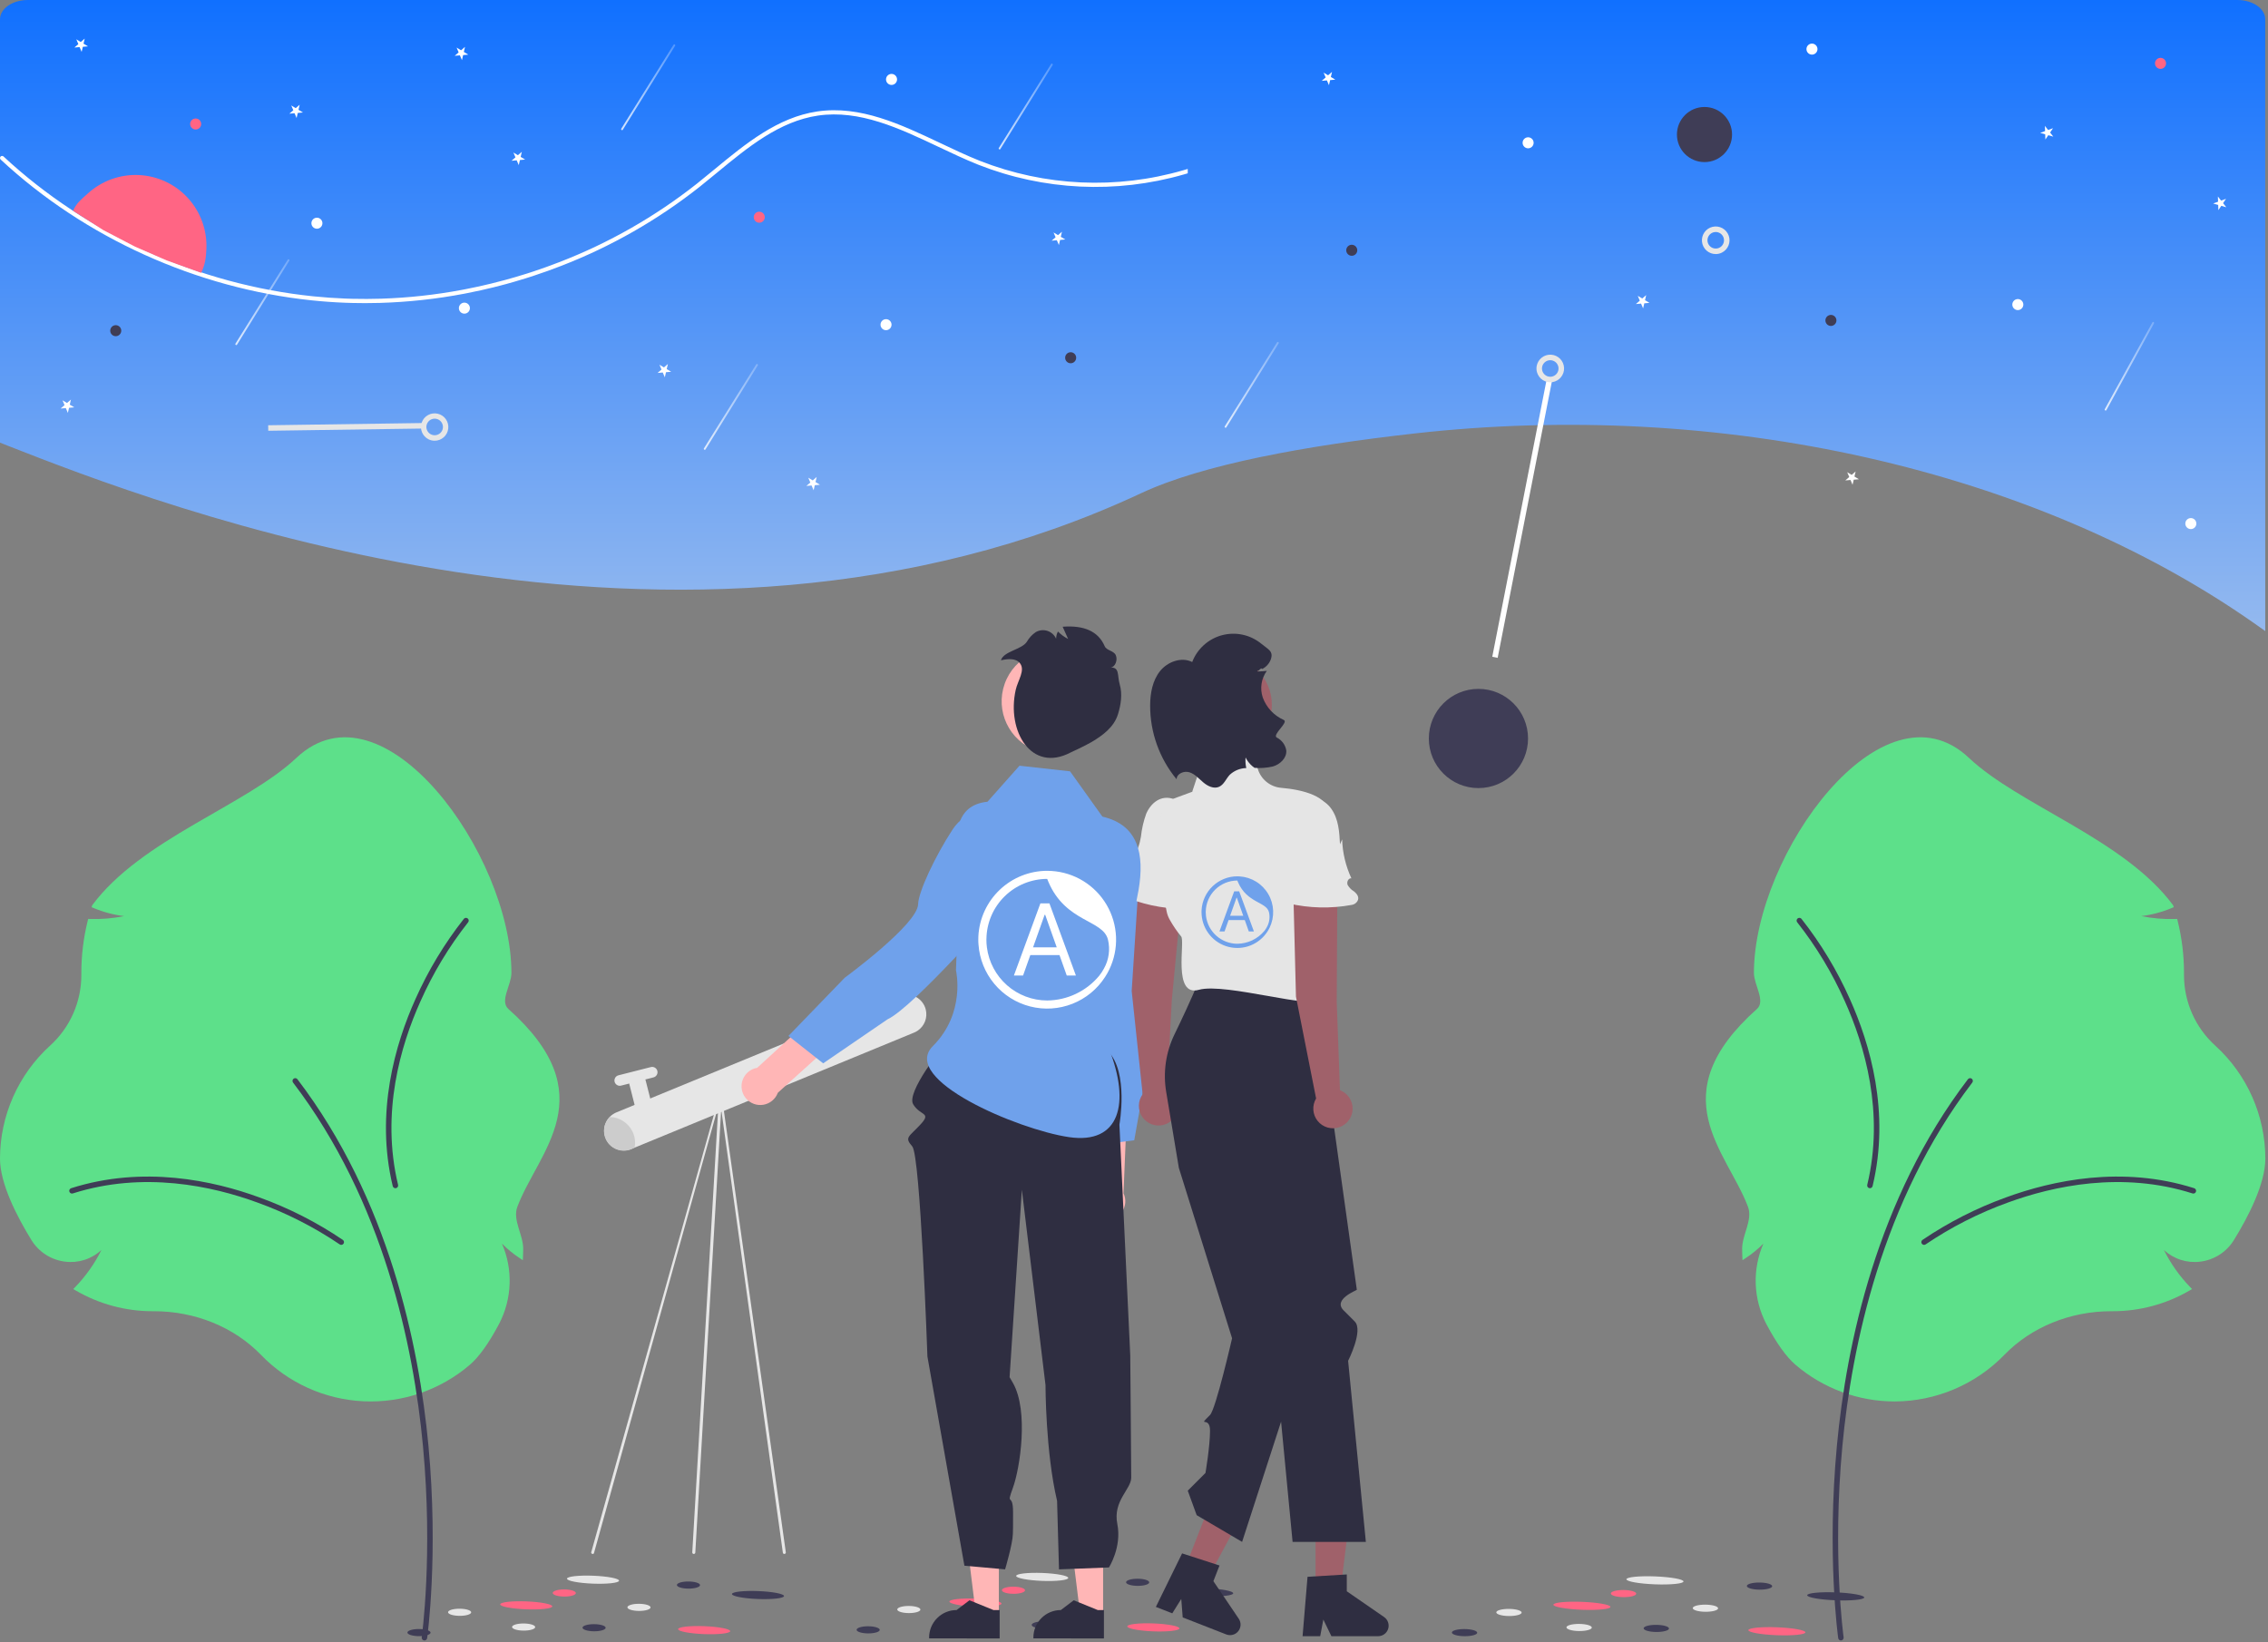 <svg width="823" height="596" viewBox="0 0 823 596" fill="none" xmlns="http://www.w3.org/2000/svg">
<rect x="0" y="0" width="823" height="596" fill="#808080" stroke="none"/>
<g clip-path="url(#clip0_989_44)">
<path d="M822 7.002V229C821.034 228.32 820.082 227.64 819.116 226.959C818.525 226.543 817.933 226.127 817.338 225.712C778.149 198.376 730.134 177.912 677.272 166.014C624.409 154.115 568.221 151.126 513.361 157.292C473.682 161.736 436.397 168.543 414.101 178.966C246.416 257.354 56.156 182.654 2.884 161.767C1.918 161.396 0.952 161.016 0 160.626V7.002C0 5.145 1.064 3.364 2.957 2.051C4.85 0.738 7.417 0 10.095 0H811.905C814.583 0 817.15 0.738 819.043 2.051C820.936 3.364 822 5.145 822 7.002Z" fill="url(#paint0_linear_989_44)"/>
<path d="M42 122C43.105 122 44 121.105 44 120C44 118.895 43.105 118 42 118C40.895 118 40 118.895 40 120C40 121.105 40.895 122 42 122Z" fill="#3F3D56"/>
<path d="M71 47C72.105 47 73 46.105 73 45C73 43.895 72.105 43 71 43C69.895 43 69 43.895 69 45C69 46.105 69.895 47 71 47Z" fill="#FF6584"/>
<path d="M115 83C116.105 83 117 82.105 117 81C117 79.895 116.105 79 115 79C113.895 79 113 79.895 113 81C113 82.105 113.895 83 115 83Z" fill="white"/>
<path opacity="0.8" d="M764.353 148.836L771.09 136.556L777.827 124.276L781.63 117.344C781.84 116.961 781.262 116.605 781.051 116.989L774.314 129.269L767.577 141.549L763.774 148.481C763.564 148.864 764.142 149.22 764.353 148.836Z" fill="url(#paint1_linear_989_44)"/>
<path d="M663.877 114.344C662.81 114.63 662.177 115.727 662.462 116.794C662.748 117.861 663.845 118.494 664.912 118.208C665.979 117.922 666.612 116.826 666.326 115.759C666.04 114.692 664.944 114.058 663.877 114.344Z" fill="#3F3D56"/>
<path d="M731.701 108.595C730.634 108.881 730.001 109.978 730.287 111.045C730.573 112.112 731.669 112.745 732.736 112.459C733.803 112.173 734.436 111.076 734.15 110.01C733.864 108.943 732.768 108.309 731.701 108.595Z" fill="white"/>
<path d="M803.102 73.846L804.881 73.199L804.815 71.307L805.981 72.799L807.76 72.151L806.701 73.721L807.867 75.213L806.047 74.691L804.988 76.261L804.922 74.368L803.102 73.846Z" fill="white"/>
<path d="M740.328 48.219L742.108 47.572L742.042 45.68L743.207 47.172L744.986 46.524L743.928 48.094L745.094 49.586L743.273 49.064L742.215 50.634L742.149 48.741L740.328 48.219Z" fill="white"/>
<path opacity="0.8" d="M362.998 54.094L370.402 42.204L377.806 30.314L381.986 23.602C382.217 23.231 381.659 22.844 381.428 23.216L374.024 35.105L366.62 46.995L362.44 53.707C362.209 54.079 362.767 54.465 362.998 54.094Z" fill="url(#paint2_linear_989_44)"/>
<path opacity="0.8" d="M444.998 155.094L452.402 143.204L459.806 131.314L463.986 124.602C464.217 124.231 463.659 123.844 463.428 124.216L456.024 136.105L448.62 147.995L444.44 154.707C444.209 155.079 444.767 155.465 444.998 155.094Z" fill="url(#paint3_linear_989_44)"/>
<path opacity="0.8" d="M255.998 163.094L263.402 151.204L270.806 139.314L274.986 132.602C275.217 132.231 274.659 131.844 274.428 132.216L267.024 144.105L259.62 155.995L255.44 162.707C255.209 163.079 255.767 163.465 255.998 163.094Z" fill="url(#paint4_linear_989_44)"/>
<path opacity="0.8" d="M85.999 125.094L93.402 113.204L100.806 101.314L104.986 94.602C105.217 94.231 104.659 93.844 104.428 94.216L97.024 106.105L89.62 117.995L85.44 124.707C85.209 125.079 85.767 125.465 85.999 125.094Z" fill="url(#paint5_linear_989_44)"/>
<path opacity="0.8" d="M225.998 47.094L233.402 35.204L240.806 23.314L244.986 16.602C245.217 16.231 244.659 15.844 244.428 16.216L237.024 28.105L229.62 39.995L225.44 46.707C225.209 47.079 225.767 47.465 225.998 47.094Z" fill="url(#paint6_linear_989_44)"/>
<path d="M0.242 57.894C30.83 86.345 71.348 104.598 112.967 108.976C117.051 109.408 121.146 109.704 125.25 109.863C126.161 109.901 127.072 109.924 127.991 109.947C129.479 109.985 130.975 110 132.463 110C134.247 110 136.031 109.975 137.815 109.924C148.142 109.623 158.429 108.499 168.578 106.563C168.95 106.487 169.314 106.419 169.686 106.343C171.288 106.032 172.885 105.698 174.476 105.342C177.528 104.667 180.565 103.918 183.587 103.096C184.566 102.831 185.545 102.557 186.525 102.269C187.929 101.867 189.326 101.442 190.723 101.01C191.247 100.843 191.771 100.683 192.295 100.509C192.826 100.342 193.358 100.168 193.889 99.986C197.131 98.923 200.345 97.77 203.531 96.526C221.676 89.521 238.662 79.825 253.918 67.765C256.029 66.088 258.17 64.328 260.235 62.621C271.334 53.471 282.813 44.011 296.805 41.947C311.913 39.724 326.429 46.598 340.459 53.244C345.219 55.497 350.138 57.826 355.005 59.776C378.761 69.127 404.941 70.378 429.482 63.334C429.99 63.197 430.499 63.046 431 62.894V61.308C430.499 61.46 429.99 61.612 429.482 61.756C405.147 68.835 379.15 67.642 355.567 58.365C350.746 56.438 345.841 54.116 341.104 51.87C326.869 45.126 312.148 38.154 296.585 40.445C282.175 42.569 270.529 52.166 259.271 61.453C257.206 63.152 255.072 64.912 252.977 66.581C237.822 78.564 220.945 88.194 202.916 95.145H202.908C199.856 96.329 196.766 97.444 193.661 98.476C193.213 98.62 192.765 98.764 192.317 98.916C191.816 99.075 191.308 99.234 190.807 99.394C189.524 99.803 188.238 100.193 186.95 100.562C185.69 100.941 184.422 101.301 183.146 101.639H183.139C179.874 102.527 176.589 103.329 173.284 104.044C171.789 104.378 170.293 104.682 168.782 104.97C168.456 105.038 168.122 105.099 167.788 105.16C158.052 106.996 148.188 108.076 138.286 108.392H138.278C134.839 108.498 131.405 108.51 127.976 108.43C127.08 108.407 126.192 108.376 125.304 108.346C121.424 108.194 117.55 107.921 113.68 107.527H113.673C72.183 103.286 31.763 85.138 1.274 56.779C1.126 56.643 0.93 56.572 0.729 56.58C0.528 56.588 0.339 56.675 0.202 56.823C0.066 56.971 -0.007 57.166 0.001 57.367C0.008 57.568 0.095 57.757 0.242 57.894Z" fill="white"/>
<path d="M413.705 340.155L398.693 343.55C396.951 353.437 397.27 393.597 397.27 393.597L395.978 432.024C395.294 433.002 394.881 434.144 394.779 435.333C394.677 436.523 394.89 437.718 395.397 438.799C395.903 439.879 396.686 440.808 397.666 441.49C398.645 442.172 399.787 442.584 400.977 442.685C402.166 442.785 403.361 442.571 404.441 442.063C405.521 441.555 406.449 440.771 407.13 439.79C407.811 438.81 408.222 437.668 408.321 436.478C408.42 435.288 408.204 434.094 407.694 433.014L409.646 385.622L413.705 340.155Z" fill="#FFB6B6"/>
<path d="M396.358 301.503C398.692 301.003 401.106 301.024 403.431 301.563C405.755 302.103 407.932 303.148 409.807 304.625C411.682 306.101 413.208 307.973 414.277 310.106C415.346 312.24 415.932 314.583 415.992 316.968L416.24 326.683C416.24 326.683 420.04 376.195 416.547 385.866L411.59 413.787L395.67 415.819L394.887 386.443C394.887 386.443 399.589 354.014 394.486 348.752C391.361 345.529 386.372 332.184 383.869 320.734C383.424 318.651 383.394 316.501 383.781 314.406C384.168 312.312 384.965 310.314 386.125 308.528C387.285 306.742 388.786 305.202 390.542 303.996C392.298 302.791 394.274 301.943 396.358 301.503Z" fill="#6FA1EB"/>
<path d="M284.612 563.907C284.498 563.907 284.385 563.871 284.292 563.804C284.198 563.737 284.128 563.643 284.091 563.534L261.256 399.243L215.521 563.668C215.437 563.788 215.31 563.87 215.166 563.896C215.023 563.922 214.874 563.89 214.754 563.808C214.634 563.725 214.552 563.598 214.525 563.454C214.498 563.31 214.53 563.162 214.612 563.042L260.967 397.716C261.026 397.632 261.106 397.567 261.199 397.525C261.292 397.484 261.395 397.469 261.496 397.482C261.597 397.496 261.693 397.538 261.772 397.603C261.851 397.667 261.91 397.753 261.943 397.85L285.134 563.175C285.163 563.258 285.171 563.347 285.158 563.434C285.146 563.521 285.112 563.604 285.061 563.675C285.01 563.747 284.943 563.805 284.865 563.845C284.787 563.886 284.7 563.907 284.612 563.907Z" fill="#E6E6E6"/>
<path d="M251.76 563.906C251.681 563.907 251.602 563.89 251.53 563.857C251.458 563.824 251.394 563.776 251.342 563.717C251.29 563.657 251.252 563.586 251.229 563.51C251.207 563.435 251.201 563.355 251.213 563.276L260.872 397.95C260.893 397.806 260.97 397.675 261.088 397.587C261.205 397.499 261.352 397.461 261.497 397.482C261.642 397.503 261.773 397.58 261.86 397.697C261.948 397.815 261.986 397.962 261.965 398.107L252.306 563.433C252.287 563.564 252.221 563.684 252.121 563.771C252.021 563.858 251.892 563.906 251.76 563.906Z" fill="#E6E6E6"/>
<path d="M335.929 366.314C336.295 367.761 336.201 369.286 335.66 370.677C335.119 372.068 334.157 373.255 332.91 374.074C332.53 374.326 332.126 374.539 331.705 374.711L229.135 416.936C227.375 417.659 225.399 417.655 223.643 416.923C221.886 416.191 220.492 414.791 219.766 413.032C219.637 412.718 219.53 412.395 219.446 412.066C219.022 410.392 219.216 408.621 219.992 407.079C220.768 405.536 222.074 404.326 223.671 403.668L326.241 361.444C326.264 361.433 326.289 361.425 326.314 361.42C327.263 361.04 328.281 360.868 329.302 360.914C330.322 360.96 331.321 361.223 332.231 361.686C333.142 362.15 333.943 362.802 334.581 363.6C335.218 364.398 335.678 365.324 335.929 366.314Z" fill="#E6E6E6"/>
<path d="M230.578 389.783C231.358 389.585 232.185 389.704 232.877 390.116C233.569 390.527 234.07 391.196 234.268 391.976L236.308 399.999C236.507 400.779 236.387 401.606 235.976 402.298C235.564 402.99 234.895 403.49 234.115 403.689C233.335 403.887 232.508 403.767 231.816 403.356C231.124 402.945 230.624 402.275 230.425 401.495L228.385 393.473C228.287 393.087 228.265 392.685 228.322 392.29C228.38 391.896 228.514 391.516 228.717 391.174C228.921 390.831 229.19 390.532 229.51 390.293C229.829 390.055 230.192 389.881 230.578 389.783Z" fill="#E6E6E6"/>
<path d="M224.423 390.21L236.189 387.218C236.685 387.092 237.212 387.168 237.652 387.43C238.092 387.691 238.411 388.117 238.537 388.614C238.663 389.11 238.587 389.636 238.325 390.077C238.063 390.517 237.637 390.835 237.141 390.962L225.375 393.954C225.129 394.017 224.873 394.03 224.622 393.994C224.371 393.958 224.13 393.872 223.912 393.743C223.694 393.613 223.503 393.442 223.352 393.239C223.2 393.035 223.089 392.804 223.027 392.558C222.901 392.062 222.977 391.536 223.238 391.095C223.5 390.655 223.926 390.337 224.423 390.21Z" fill="#E6E6E6"/>
<path d="M219.888 413.547C219.235 412.205 219.016 410.693 219.262 409.221C219.509 407.749 220.208 406.39 221.262 405.334C222.986 405.368 224.668 405.878 226.121 406.806C227.575 407.734 228.745 409.046 229.501 410.595C230.383 412.387 230.662 414.415 230.299 416.378C229.448 416.943 228.486 417.32 227.478 417.483C226.469 417.646 225.438 417.591 224.452 417.323C223.466 417.055 222.549 416.58 221.762 415.929C220.975 415.277 220.336 414.465 219.888 413.547Z" fill="#CCCCCC"/>
<path d="M387.643 572.606C387.674 571.811 383.469 571.003 378.25 570.799C373.031 570.596 368.775 571.074 368.744 571.869C368.713 572.663 372.918 573.472 378.137 573.675C383.357 573.879 387.612 573.4 387.643 572.606Z" fill="#E6E6E6"/>
<path d="M447.503 578.181C447.534 577.387 443.328 576.578 438.109 576.374C432.89 576.171 428.634 576.65 428.603 577.444C428.572 578.238 432.778 579.047 437.997 579.25C443.216 579.454 447.472 578.975 447.503 578.181Z" fill="#3F3D56"/>
<path d="M363.413 581.922C363.444 581.128 359.238 580.319 354.019 580.116C348.8 579.912 344.544 580.391 344.513 581.185C344.482 581.979 348.688 582.788 353.907 582.992C359.126 583.195 363.382 582.716 363.413 581.922Z" fill="#FF6584"/>
<path d="M427.972 590.919C428.003 590.125 423.797 589.316 418.578 589.113C413.359 588.909 409.103 589.388 409.072 590.182C409.041 590.976 413.247 591.785 418.466 591.989C423.685 592.192 427.941 591.713 427.972 590.919Z" fill="#FF6584"/>
<path d="M333.991 584.086C333.994 583.372 332.116 582.783 329.796 582.772C327.475 582.761 325.592 583.331 325.588 584.046C325.585 584.761 327.463 585.349 329.783 585.36C332.103 585.371 333.987 584.801 333.991 584.086Z" fill="#E6E6E6"/>
<path d="M357.213 589.445C357.217 588.73 355.338 588.142 353.018 588.131C350.698 588.119 348.814 588.69 348.811 589.404C348.807 590.119 350.686 590.707 353.006 590.718C355.326 590.73 357.21 590.159 357.213 589.445Z" fill="#E6E6E6"/>
<path d="M319.241 591.458C319.244 590.744 317.366 590.155 315.046 590.144C312.725 590.133 310.842 590.703 310.838 591.418C310.835 592.133 312.713 592.721 315.033 592.732C317.353 592.743 319.237 592.173 319.241 591.458Z" fill="#3F3D56"/>
<path d="M399.073 582.302C399.076 581.588 397.198 580.999 394.878 580.988C392.557 580.977 390.674 581.547 390.67 582.262C390.667 582.976 392.545 583.565 394.865 583.576C397.185 583.587 399.069 583.017 399.073 582.302Z" fill="#E6E6E6"/>
<path d="M371.963 577.091C371.967 576.377 370.088 575.788 367.768 575.777C365.448 575.766 363.564 576.336 363.561 577.051C363.557 577.765 365.436 578.354 367.756 578.365C370.076 578.376 371.96 577.806 371.963 577.091Z" fill="#FF6584"/>
<path d="M417.026 574.208C417.029 573.494 415.151 572.905 412.831 572.894C410.511 572.883 408.627 573.453 408.623 574.168C408.62 574.883 410.498 575.471 412.818 575.482C415.139 575.493 417.022 574.923 417.026 574.208Z" fill="#3F3D56"/>
<path d="M382.78 589.692C382.783 588.977 380.905 588.389 378.585 588.378C376.264 588.366 374.381 588.937 374.377 589.651C374.374 590.366 376.252 590.954 378.572 590.966C380.892 590.977 382.776 590.406 382.78 589.692Z" fill="#3F3D56"/>
<path d="M618.516 58.82C624.038 58.82 628.516 54.343 628.516 48.82C628.516 43.297 624.038 38.82 618.516 38.82C612.993 38.82 608.516 43.297 608.516 48.82C608.516 54.343 612.993 58.82 618.516 58.82Z" fill="#3F3D56"/>
<path d="M490.516 92.82C491.62 92.82 492.516 91.924 492.516 90.82C492.516 89.715 491.62 88.82 490.516 88.82C489.411 88.82 488.516 89.715 488.516 90.82C488.516 91.924 489.411 92.82 490.516 92.82Z" fill="#3F3D56"/>
<path d="M388.516 131.82C389.62 131.82 390.516 130.925 390.516 129.82C390.516 128.716 389.62 127.82 388.516 127.82C387.411 127.82 386.516 128.716 386.516 129.82C386.516 130.925 387.411 131.82 388.516 131.82Z" fill="#3F3D56"/>
<path d="M275.516 80.82C276.62 80.82 277.516 79.924 277.516 78.82C277.516 77.715 276.62 76.82 275.516 76.82C274.411 76.82 273.516 77.715 273.516 78.82C273.516 79.924 274.411 80.82 275.516 80.82Z" fill="#FF6584"/>
<path d="M323.516 30.82C324.62 30.82 325.516 29.924 325.516 28.82C325.516 27.715 324.62 26.82 323.516 26.82C322.411 26.82 321.516 27.715 321.516 28.82C321.516 29.924 322.411 30.82 323.516 30.82Z" fill="white"/>
<path d="M657.516 19.82C658.62 19.82 659.516 18.924 659.516 17.82C659.516 16.715 658.62 15.82 657.516 15.82C656.411 15.82 655.516 16.715 655.516 17.82C655.516 18.924 656.411 19.82 657.516 19.82Z" fill="white"/>
<path d="M554.516 53.82C555.62 53.82 556.516 52.924 556.516 51.82C556.516 50.715 555.62 49.82 554.516 49.82C553.411 49.82 552.516 50.715 552.516 51.82C552.516 52.924 553.411 53.82 554.516 53.82Z" fill="white"/>
<path d="M795 192C796.105 192 797 191.105 797 190C797 188.895 796.105 188 795 188C793.895 188 793 188.895 793 190C793 191.105 793.895 192 795 192Z" fill="white"/>
<path d="M784 25C785.105 25 786 24.105 786 23C786 21.895 785.105 21 784 21C782.895 21 782 21.895 782 23C782 24.105 782.895 25 784 25Z" fill="#FF6584"/>
<path d="M321.516 119.82C322.62 119.82 323.516 118.925 323.516 117.82C323.516 116.716 322.62 115.82 321.516 115.82C320.411 115.82 319.516 116.716 319.516 117.82C319.516 118.925 320.411 119.82 321.516 119.82Z" fill="white"/>
<path d="M168.516 113.82C169.62 113.82 170.516 112.925 170.516 111.82C170.516 110.716 169.62 109.82 168.516 109.82C167.411 109.82 166.516 110.716 166.516 111.82C166.516 112.925 167.411 113.82 168.516 113.82Z" fill="white"/>
<path d="M243.555 134.907L241.669 135.071L241.243 136.916L240.503 135.173L238.617 135.338L240.046 134.096L239.306 132.353L240.929 133.328L242.358 132.086L241.932 133.931L243.555 134.907Z" fill="white"/>
<path d="M484.555 28.907L482.669 29.071L482.243 30.916L481.503 29.173L479.617 29.338L481.046 28.096L480.306 26.353L481.929 27.328L483.358 26.086L482.932 27.931L484.555 28.907Z" fill="white"/>
<path d="M598.555 109.907L596.669 110.071L596.243 111.916L595.503 110.173L593.617 110.338L595.046 109.096L594.306 107.353L595.929 108.328L597.358 107.086L596.932 108.931L598.555 109.907Z" fill="white"/>
<path d="M386.555 86.907L384.669 87.071L384.243 88.916L383.503 87.173L381.617 87.338L383.046 86.096L382.306 84.353L383.929 85.328L385.358 84.086L384.932 85.931L386.555 86.907Z" fill="white"/>
<path d="M297.555 175.907L295.669 176.071L295.243 177.916L294.503 176.173L292.617 176.338L294.046 175.096L293.306 173.353L294.929 174.328L296.358 173.086L295.932 174.931L297.555 175.907Z" fill="white"/>
<path d="M674.555 173.907L672.669 174.071L672.243 175.916L671.503 174.173L669.617 174.338L671.046 173.096L670.306 171.353L671.929 172.328L673.358 171.086L672.932 172.931L674.555 173.907Z" fill="white"/>
<path d="M190.555 57.907L188.669 58.071L188.243 59.916L187.503 58.173L185.617 58.338L187.046 57.096L186.306 55.353L187.929 56.328L189.358 55.086L188.932 56.931L190.555 57.907Z" fill="white"/>
<path d="M109.938 40.821L108.052 40.985L107.626 42.83L106.886 41.087L105 41.252L106.429 40.01L105.689 38.267L107.312 39.242L108.741 38L108.315 39.845L109.938 40.821Z" fill="white"/>
<path d="M26.938 147.821L25.052 147.985L24.626 149.83L23.886 148.087L22 148.252L23.429 147.01L22.689 145.267L24.312 146.242L25.741 145L25.315 146.845L26.938 147.821Z" fill="white"/>
<path d="M31.938 16.821L30.052 16.985L29.626 18.83L28.886 17.087L27 17.252L28.429 16.01L27.689 14.267L29.312 15.242L30.741 14L30.315 15.845L31.938 16.821Z" fill="white"/>
<path d="M169.938 19.821L168.052 19.985L167.626 21.83L166.886 20.087L165 20.252L166.429 19.01L165.689 17.267L167.312 18.242L168.741 17L168.315 18.845L169.938 19.821Z" fill="white"/>
<path d="M410.664 359.622L413.929 309.045C414.074 306.902 415.055 304.903 416.661 303.477C418.267 302.052 420.369 301.315 422.513 301.426C423.622 301.483 424.709 301.766 425.705 302.257C426.702 302.747 427.588 303.436 428.31 304.28C429.031 305.125 429.574 306.107 429.903 307.168C430.233 308.229 430.343 309.346 430.227 310.45L425.225 362.884L423.529 394.873C424.847 395.514 425.936 396.545 426.647 397.827C427.359 399.109 427.659 400.578 427.506 402.036C427.353 403.494 426.755 404.87 425.794 405.976C424.832 407.082 423.553 407.866 422.131 408.22C420.708 408.574 419.211 408.482 417.843 407.955C416.475 407.429 415.302 406.494 414.483 405.278C413.665 404.062 413.241 402.624 413.268 401.158C413.296 399.692 413.774 398.271 414.638 397.086L410.664 359.622Z" fill="#A0616A"/>
<path d="M409.906 320.343C409.549 319.953 409.33 319.457 409.282 318.931C409.235 318.405 409.361 317.878 409.642 317.43C409.978 316.872 410.131 316.222 410.08 315.572C410.069 315.447 410.05 315.322 410.022 315.199C409.837 314.462 409.834 313.692 410.011 312.953C410.188 312.214 410.541 311.529 411.039 310.956C412.708 309.093 413.584 306.213 414.012 303.633C414.313 300.785 414.958 297.984 415.931 295.291C417.561 291.498 421.248 288.199 426.054 290.015C428.086 290.819 429.778 292.298 430.847 294.205C433.133 298.16 432.991 302.838 432.812 307.313L433.748 305.576C433.468 310.459 434.176 315.349 435.832 319.952C434.755 319.702 433.935 321.131 434.248 322.191C434.701 323.204 435.412 324.08 436.309 324.733C437.322 325.689 438.261 327.089 437.229 328.457C436.972 328.777 436.653 329.041 436.29 329.232C435.927 329.423 435.528 329.537 435.119 329.566C427.402 330.288 419.619 329.407 412.26 326.976C410.625 326.436 408.879 325.704 408.073 324.183C407.267 322.662 408.187 320.257 409.906 320.343Z" fill="#E5E5E5"/>
<path d="M477.379 578.297H486.296L490.539 543.905H477.379V578.297Z" fill="#A0616A"/>
<path d="M474.468 572.19L488.713 571.34V577.443L502.256 586.797C502.925 587.258 503.429 587.922 503.694 588.691C503.959 589.459 503.972 590.292 503.73 591.068C503.488 591.844 503.004 592.523 502.35 593.005C501.695 593.486 500.903 593.746 500.09 593.746H483.131L480.208 587.709L479.066 593.746H472.672L474.468 572.19Z" fill="#2F2E41"/>
<path d="M429.441 570.444L437.746 573.69L454.219 543.203L441.962 538.412L429.441 570.444Z" fill="#A0616A"/>
<path d="M428.954 563.697L442.531 568.091L440.309 573.776L449.518 587.418C449.973 588.091 450.201 588.893 450.168 589.705C450.135 590.517 449.843 591.298 449.335 591.933C448.827 592.568 448.13 593.023 447.345 593.234C446.56 593.444 445.728 593.398 444.97 593.102L429.175 586.928L428.65 580.241L425.389 585.448L419.434 583.12L428.954 563.697Z" fill="#2F2E41"/>
<path d="M435.048 355.948H476.648C476.648 355.948 492.314 467.829 492.359 468.032C492.404 468.236 483.518 471.467 487.557 475.506L491.596 479.545C494.827 482.777 489.198 493.818 489.198 493.818L495.635 559.52H469.047L456.052 423.805L473.632 488.869L450.728 559.52L434.241 549.826L431.009 540.94L437.429 534.521C437.429 534.521 439.088 524.873 439.088 519.173C439.088 513.474 434.241 518.321 439.088 513.474C441.185 511.377 447.088 485.646 447.088 485.646L427.778 423.805L423.177 396.201C421.993 389.085 423.058 381.777 426.223 375.295C428.781 370.049 432.004 363.178 435.048 355.948Z" fill="#2F2E41"/>
<path d="M432.624 287.283L435.388 278.989C436.004 277.144 437.156 275.525 438.698 274.339C440.24 273.153 442.101 272.455 444.043 272.334L446.499 272.182C448.685 272.046 450.852 272.649 452.653 273.894C454.455 275.139 455.785 276.953 456.431 279.045C456.997 280.897 458.103 282.536 459.606 283.755C461.11 284.974 462.944 285.716 464.872 285.887C472.052 286.499 482.709 288.67 482.709 296.169C482.709 307.479 470.592 337.368 473.015 339.792C475.438 342.215 481.093 352.202 477.862 355.141C477.02 355.906 477.699 359.589 477.968 362.226C478.457 367.003 444.741 356.442 435.047 359.18C425.353 361.917 430.2 341.408 428.585 339.792C427.068 337.943 425.717 335.965 424.545 333.881C423.972 332.921 423.569 331.87 423.353 330.774L420.571 316.692C420.525 316.458 420.488 316.228 420.459 315.991C420.091 312.977 417.939 292.697 426.161 289.707C435.047 286.476 432.624 287.283 432.624 287.283Z" fill="#E5E5E5"/>
<path d="M470.271 361.661L468.998 310.995C468.951 308.848 469.749 306.769 471.221 305.205C472.693 303.642 474.721 302.72 476.866 302.639C477.976 302.597 479.083 302.781 480.12 303.181C481.156 303.58 482.101 304.187 482.895 304.963C483.689 305.74 484.317 306.67 484.741 307.697C485.164 308.724 485.373 309.826 485.357 310.937L485.065 363.608L486.237 395.62C487.607 396.141 488.784 397.071 489.607 398.284C490.431 399.496 490.861 400.933 490.839 402.399C490.817 403.865 490.345 405.288 489.486 406.476C488.627 407.664 487.423 408.559 486.038 409.039C484.653 409.519 483.154 409.561 481.744 409.159C480.335 408.757 479.083 407.931 478.159 406.793C477.235 405.655 476.684 404.26 476.58 402.798C476.476 401.336 476.825 399.877 477.58 398.62L470.271 361.661Z" fill="#A0616A"/>
<path d="M464.601 321.435C464.211 321.079 463.948 320.605 463.853 320.085C463.759 319.565 463.837 319.029 464.077 318.558C464.362 317.972 464.456 317.311 464.348 316.668C464.325 316.544 464.294 316.422 464.256 316.302C464.006 315.584 463.934 314.817 464.044 314.065C464.154 313.314 464.445 312.6 464.89 311.984C466.385 309.98 467 307.033 467.195 304.425C467.241 301.562 467.632 298.714 468.361 295.945C469.645 292.022 473.022 288.406 477.971 289.784C480.067 290.403 481.885 291.726 483.119 293.529C485.75 297.264 486.027 301.936 486.249 306.408L487.026 304.595C487.184 309.484 488.327 314.29 490.387 318.727C489.293 318.574 488.604 320.071 489.011 321.099C489.553 322.067 490.339 322.876 491.29 323.446C492.385 324.308 493.445 325.618 492.54 327.073C492.313 327.415 492.018 327.706 491.674 327.929C491.33 328.151 490.943 328.3 490.538 328.366C482.917 329.776 475.086 329.594 467.538 327.832C465.862 327.439 464.057 326.867 463.118 325.424C462.179 323.981 462.881 321.503 464.601 321.435Z" fill="#E5E5E5"/>
<path d="M443.757 273.552C453.572 273.552 461.529 265.595 461.529 255.78C461.529 245.965 453.572 238.008 443.757 238.008C433.941 238.008 425.984 245.965 425.984 255.78C425.984 265.595 433.941 273.552 443.757 273.552Z" fill="#A0616A"/>
<path d="M426.964 282.785C426.973 280.704 429.705 279.614 431.685 280.266C433.659 280.921 435.08 282.6 436.668 283.938C438.259 285.283 440.463 286.356 442.364 285.518C444.168 284.72 444.897 282.584 446.247 281.152C447.878 279.632 450.011 278.765 452.24 278.714C452.195 278.512 452.15 278.309 452.123 278.106C451.941 277.036 451.896 275.946 451.988 274.864C452.443 275.79 453.039 276.64 453.756 277.382C454.208 277.852 454.709 278.274 455.25 278.639C457.485 278.813 459.733 278.644 461.917 278.137C464.526 277.368 466.969 275.061 466.764 272.339C466.601 271.337 466.202 270.388 465.6 269.57C464.998 268.753 464.211 268.09 463.302 267.637C461.549 266.623 467.695 262.124 465.864 261.264C464.104 260.487 462.518 259.362 461.204 257.957C459.89 256.551 458.873 254.894 458.216 253.085C457.682 251.479 457.536 249.769 457.792 248.096C458.048 246.423 458.697 244.834 459.687 243.461C461.304 243.256 454.902 244.024 456.436 243.465C456.255 242.394 456.179 244.192 456.273 243.113C456.726 244.042 457.357 242 458.068 242.74C459.44 242.046 460.512 240.874 461.081 239.446C462.253 236.321 460.265 235.709 457.685 233.589C455.726 231.984 453.415 230.867 450.941 230.33C448.467 229.794 445.901 229.852 443.454 230.501C441.007 231.149 438.749 232.37 436.866 234.062C434.982 235.754 433.528 237.869 432.622 240.233C428.71 238.277 423.678 240.121 420.942 243.541C418.217 246.964 417.392 251.537 417.36 255.912C417.312 265.718 420.712 275.23 426.964 282.785Z" fill="#2F2E41"/>
<path d="M362.461 585.863L354.136 585.862L350.176 553.753L362.462 553.754L362.461 585.863Z" fill="#FFB6B6"/>
<path d="M362.751 594.547L337.152 594.546V594.222C337.153 591.579 338.202 589.045 340.071 587.177C341.939 585.308 344.474 584.258 347.116 584.258L351.793 580.711L360.517 584.259H362.751L362.751 594.547Z" fill="#2F2E41"/>
<path d="M400.292 585.863L391.968 585.862L388.008 553.753L400.294 553.754L400.292 585.863Z" fill="#FFB6B6"/>
<path d="M400.587 594.547L374.988 594.546V594.222C374.988 591.579 376.038 589.045 377.907 587.177C379.775 585.308 382.31 584.258 384.952 584.258L389.628 580.711L398.353 584.259H400.587L400.587 594.547Z" fill="#2F2E41"/>
<path d="M342.22 379.716C342.22 379.716 328.767 396.402 331.375 400.728C333.984 405.054 338.187 403.556 333.984 408.088C329.78 412.621 328.096 412.674 331.04 416.011C333.984 419.347 336.541 492.275 336.541 492.275L349.958 568.162L364.724 569.492C364.724 569.492 367.479 560.217 367.547 556.623C367.614 553.028 367.614 556.16 367.614 548.709C367.614 541.257 364.957 547.03 367.547 539.94C370.136 532.85 373.365 511.963 367.547 501.808C361.729 491.653 366.301 500.563 366.301 500.563L370.808 431.74L379.385 502.582C379.385 502.582 379.385 526.964 383.588 544.62L384.283 569.492L402.402 568.8C402.402 568.8 407.13 561.435 405.448 553.028C403.767 544.62 410.493 540.416 410.493 536.213C410.493 532.009 410.138 491.798 410.138 491.798L406.209 408.088C406.209 408.088 409.652 389.08 402.085 381.513C394.518 373.946 342.22 379.716 342.22 379.716Z" fill="#2F2E41"/>
<path d="M358.336 290.935L369.947 277.861L388.293 279.9L400.039 296.338C413.02 299.325 415.414 309.939 413.135 323.064C408.577 349.31 397.325 367.656 402.44 380.607C410.204 400.264 406.439 415.392 387.854 412.636C369.269 409.88 326.442 391.679 338.513 379.608C350.585 367.536 346.893 352.115 346.893 352.115L348.267 315.057C346.097 303.287 346.432 292.167 358.336 290.935Z" fill="#6FA1EB"/>
<path d="M352.759 335.821L339.824 327.479C331.546 333.159 303.097 361.507 303.097 361.507L274.757 387.491C273.58 387.688 272.476 388.192 271.555 388.952C270.634 389.712 269.93 390.701 269.514 391.82C269.097 392.938 268.982 394.147 269.181 395.324C269.38 396.501 269.885 397.605 270.646 398.525C271.407 399.444 272.397 400.147 273.516 400.563C274.635 400.978 275.844 401.091 277.021 400.891C278.198 400.691 279.301 400.184 280.22 399.422C281.138 398.66 281.84 397.669 282.254 396.549L317.457 364.759L352.759 335.821Z" fill="#FFB6B6"/>
<path d="M368.206 296.37C370.197 297.686 371.873 299.425 373.116 301.462C374.358 303.499 375.136 305.786 375.394 308.158C375.653 310.53 375.385 312.93 374.611 315.187C373.836 317.444 372.573 319.503 370.913 321.217L364.15 328.196C364.15 328.196 331.462 365.577 322.112 369.855L298.707 385.866L286.109 375.923L306.533 354.795C306.533 354.795 332.979 335.445 333.162 328.117C333.275 323.63 339.31 310.724 345.732 300.919C346.907 299.143 348.421 297.616 350.188 296.426C351.954 295.236 353.938 294.406 356.025 293.983C358.113 293.561 360.263 293.554 362.354 293.963C364.444 294.373 366.433 295.191 368.206 296.37Z" fill="#6FA1EB"/>
<path d="M400.303 260.868C403.82 251.003 398.675 240.154 388.809 236.636C378.944 233.118 368.094 238.264 364.577 248.129C361.059 257.995 366.205 268.844 376.07 272.362C385.936 275.88 396.785 270.734 400.303 260.868Z" fill="#FFB6B6"/>
<path d="M372.62 232.879C373.416 231.491 374.515 230.299 375.834 229.393C376.468 229.022 377.173 228.79 377.903 228.71C378.632 228.631 379.371 228.706 380.07 228.932C380.768 229.157 381.411 229.528 381.957 230.019C382.503 230.51 382.939 231.11 383.237 231.781C383.247 230.87 383.475 229.974 383.901 229.168C384.983 230.259 386.231 231.172 387.598 231.872L385.608 227.432C393.152 226.861 398.477 228.936 400.87 234.508C401.555 236.104 404.13 236.079 404.885 237.742C405.64 239.406 404.765 242.07 403.007 242.221C406.385 242.161 405.348 245.009 406.34 248.437C407.332 251.865 406.773 255.721 405.661 259.259C404.219 263.847 400.173 266.851 396.222 269.198C393.638 270.733 388.493 273.061 388.467 273.075C374.26 280.531 365.202 265.32 368.585 250.307C369.348 246.916 372.119 243.239 370.133 240.698C368.588 238.719 365.66 239.084 363.207 239.607C364.163 236.316 370.771 235.743 372.62 232.879Z" fill="#2F2E41"/>
<path d="M610.893 573.889C610.924 573.095 606.315 572.27 600.597 572.047C594.88 571.824 590.22 572.287 590.189 573.081C590.158 573.876 594.768 574.7 600.485 574.923C606.203 575.146 610.862 574.683 610.893 573.889Z" fill="#E6E6E6"/>
<path d="M676.483 579.687C676.514 578.893 671.905 578.068 666.187 577.845C660.47 577.622 655.81 578.085 655.779 578.879C655.748 579.674 660.358 580.498 666.075 580.721C671.792 580.944 676.452 580.481 676.483 579.687Z" fill="#3F3D56"/>
<path d="M584.39 583.119C584.421 582.325 579.811 581.501 574.093 581.278C568.376 581.055 563.716 581.518 563.685 582.312C563.654 583.106 568.264 583.931 573.981 584.154C579.699 584.377 584.359 583.914 584.39 583.119Z" fill="#FF6584"/>
<path d="M655.136 592.355C655.167 591.561 650.557 590.736 644.839 590.513C639.122 590.29 634.462 590.753 634.431 591.547C634.4 592.342 639.01 593.166 644.727 593.389C650.445 593.612 655.105 593.149 655.136 592.355Z" fill="#FF6584"/>
<path d="M552.167 585.172C552.173 584.458 550.118 583.861 547.576 583.84C545.035 583.819 542.97 584.381 542.964 585.096C542.958 585.81 545.013 586.407 547.555 586.428C550.096 586.449 552.161 585.887 552.167 585.172Z" fill="#E6E6E6"/>
<path d="M577.628 590.62C577.634 589.905 575.579 589.308 573.037 589.287C570.496 589.266 568.431 589.828 568.425 590.543C568.419 591.258 570.474 591.854 573.016 591.875C575.557 591.896 577.622 591.334 577.628 590.62Z" fill="#E6E6E6"/>
<path d="M536.046 592.491C536.052 591.776 533.997 591.179 531.455 591.158C528.914 591.137 526.849 591.699 526.843 592.414C526.837 593.129 528.892 593.725 531.434 593.746C533.975 593.768 536.04 593.205 536.046 592.491Z" fill="#3F3D56"/>
<path d="M623.456 583.629C623.462 582.915 621.407 582.318 618.865 582.297C616.324 582.276 614.259 582.838 614.253 583.553C614.247 584.267 616.302 584.864 618.844 584.885C621.385 584.906 623.451 584.344 623.456 583.629Z" fill="#E6E6E6"/>
<path d="M593.745 578.318C593.751 577.603 591.696 577.007 589.155 576.985C586.613 576.964 584.548 577.526 584.542 578.241C584.536 578.956 586.592 579.552 589.133 579.573C591.674 579.595 593.74 579.032 593.745 578.318Z" fill="#FF6584"/>
<path d="M643.085 575.603C643.091 574.888 641.036 574.292 638.494 574.271C635.953 574.249 633.888 574.812 633.882 575.526C633.876 576.241 635.931 576.837 638.473 576.859C641.014 576.88 643.079 576.318 643.085 575.603Z" fill="#3F3D56"/>
<path d="M605.632 590.961C605.638 590.247 603.583 589.65 601.041 589.629C598.5 589.608 596.435 590.17 596.429 590.885C596.423 591.599 598.478 592.196 601.02 592.217C603.561 592.238 605.626 591.676 605.632 590.961Z" fill="#3F3D56"/>
<path d="M224.643 573.606C224.674 572.811 220.469 572.003 215.25 571.799C210.031 571.596 205.775 572.074 205.744 572.869C205.713 573.663 209.918 574.472 215.137 574.675C220.357 574.879 224.612 574.4 224.643 573.606Z" fill="#E6E6E6"/>
<path d="M284.503 579.181C284.534 578.387 280.328 577.578 275.109 577.374C269.89 577.171 265.634 577.65 265.603 578.444C265.572 579.238 269.778 580.047 274.997 580.25C280.216 580.454 284.472 579.975 284.503 579.181Z" fill="#3F3D56"/>
<path d="M200.413 582.922C200.444 582.128 196.238 581.319 191.019 581.115C185.8 580.912 181.544 581.391 181.513 582.185C181.482 582.979 185.688 583.788 190.907 583.992C196.126 584.195 200.382 583.716 200.413 582.922Z" fill="#FF6584"/>
<path d="M264.968 591.919C264.999 591.125 260.793 590.316 255.574 590.113C250.355 589.909 246.099 590.388 246.068 591.182C246.037 591.976 250.243 592.785 255.462 592.989C260.681 593.192 264.937 592.713 264.968 591.919Z" fill="#FF6584"/>
<path d="M170.987 585.086C170.99 584.372 169.112 583.783 166.792 583.772C164.472 583.761 162.588 584.331 162.584 585.046C162.581 585.761 164.459 586.349 166.779 586.36C169.099 586.371 170.983 585.801 170.987 585.086Z" fill="#E6E6E6"/>
<path d="M194.213 590.445C194.217 589.73 192.338 589.142 190.018 589.131C187.698 589.119 185.814 589.69 185.811 590.404C185.807 591.119 187.686 591.707 190.006 591.718C192.326 591.73 194.21 591.159 194.213 590.445Z" fill="#E6E6E6"/>
<path d="M156.241 592.458C156.244 591.744 154.366 591.155 152.046 591.144C149.725 591.133 147.842 591.703 147.838 592.418C147.835 593.133 149.713 593.721 152.033 593.732C154.353 593.743 156.237 593.173 156.241 592.458Z" fill="#3F3D56"/>
<path d="M236.073 583.302C236.076 582.588 234.198 581.999 231.878 581.988C229.557 581.977 227.674 582.547 227.67 583.262C227.667 583.976 229.545 584.565 231.865 584.576C234.185 584.587 236.069 584.017 236.073 583.302Z" fill="#E6E6E6"/>
<path d="M208.963 578.091C208.967 577.377 207.088 576.788 204.768 576.777C202.448 576.766 200.564 577.336 200.561 578.051C200.557 578.765 202.436 579.354 204.756 579.365C207.076 579.376 208.96 578.806 208.963 578.091Z" fill="#FF6584"/>
<path d="M254.026 575.208C254.029 574.494 252.151 573.905 249.831 573.894C247.511 573.883 245.627 574.453 245.623 575.168C245.62 575.883 247.498 576.471 249.818 576.482C252.139 576.493 254.022 575.923 254.026 575.208Z" fill="#3F3D56"/>
<path d="M219.78 590.692C219.783 589.977 217.905 589.389 215.585 589.378C213.264 589.366 211.381 589.937 211.377 590.651C211.374 591.366 213.252 591.954 215.572 591.966C217.892 591.977 219.776 591.406 219.78 590.692Z" fill="#3F3D56"/>
<path d="M687.543 508.561C674.349 508.561 661.588 503.848 651.561 495.273C648.216 492.41 644.651 487.432 640.967 480.478C638.616 475.999 637.299 471.05 637.114 465.995C636.928 460.94 637.878 455.908 639.894 451.268C637.951 453.245 635.801 455.008 633.483 456.527L632.31 457.307L632.243 455.902C632.198 454.987 632.176 454.076 632.176 453.194C632.176 447.992 636.11 442.713 634.296 437.905C626.648 417.64 602.392 397.501 637.546 366.138C640.798 363.237 636.454 357.436 636.454 353.046C636.454 310.028 683.196 245.496 714.486 275.029C732.751 292.268 770.804 304.515 788.571 328.493L788.806 329.204L788.113 329.484C784.563 330.976 780.824 331.971 777.002 332.439C781.077 333.27 785.235 333.619 789.391 333.477L790.036 333.455L790.193 334.081C791.739 340.284 792.52 346.653 792.519 353.046L792.516 353.737C792.502 358.593 793.511 363.397 795.478 367.837C797.445 372.277 800.325 376.252 803.931 379.504C809.628 384.697 814.179 391.021 817.296 398.071C820.414 405.121 822.028 412.743 822.036 420.452C822.036 429.572 815.837 441.543 810.637 449.98C809.32 452.129 807.532 453.952 805.409 455.312C803.287 456.671 800.883 457.533 798.38 457.831C796.009 458.13 793.601 457.904 791.327 457.17C789.053 456.435 786.968 455.21 785.22 453.58C787.681 458.529 790.889 463.069 794.73 467.043L795.439 467.774L794.558 468.288C786.093 473.224 776.468 475.823 766.669 475.819L766.095 475.818C751.217 475.818 737.096 481.582 727.351 491.632C722.177 496.962 715.991 501.205 709.155 504.112C702.319 507.019 694.971 508.531 687.543 508.561Z" fill="#5DE08A"/>
<path d="M668.018 595.292C667.779 595.291 667.547 595.205 667.367 595.047C667.186 594.89 667.068 594.673 667.034 594.436C666.992 594.139 662.848 564.255 666.569 524.538C670.006 487.858 681.043 435.026 714.105 391.636C714.184 391.532 714.283 391.444 714.396 391.378C714.509 391.311 714.634 391.268 714.764 391.25C714.894 391.233 715.026 391.241 715.153 391.274C715.279 391.307 715.398 391.366 715.502 391.445C715.607 391.524 715.694 391.624 715.76 391.737C715.826 391.85 715.869 391.975 715.886 392.105C715.903 392.235 715.895 392.367 715.861 392.494C715.827 392.621 715.769 392.739 715.689 392.843C682.913 435.858 671.965 488.303 668.552 524.723C664.852 564.209 668.964 593.86 669.005 594.155C669.025 594.297 669.015 594.441 668.974 594.577C668.934 594.714 668.865 594.841 668.771 594.949C668.677 595.056 668.562 595.143 668.432 595.202C668.302 595.261 668.161 595.292 668.018 595.292Z" fill="#3F3D56"/>
<path d="M698.204 451.742C697.993 451.742 697.788 451.675 697.618 451.552C697.448 451.428 697.321 451.254 697.256 451.054C697.191 450.854 697.191 450.639 697.256 450.438C697.321 450.238 697.447 450.064 697.617 449.94C707.038 443.564 717.215 438.383 727.914 434.518C744.629 428.398 770.047 422.85 796.215 431.179C796.34 431.218 796.455 431.282 796.555 431.366C796.655 431.451 796.737 431.554 796.797 431.67C796.857 431.786 796.894 431.913 796.905 432.043C796.916 432.173 796.901 432.305 796.862 432.429C796.822 432.554 796.758 432.669 796.674 432.769C796.59 432.869 796.486 432.952 796.37 433.012C796.254 433.072 796.127 433.108 795.997 433.119C795.867 433.13 795.736 433.116 795.611 433.076C769.98 424.919 745.022 430.375 728.599 436.388C718.072 440.187 708.058 445.281 698.788 451.551C698.618 451.675 698.414 451.742 698.204 451.742Z" fill="#3F3D56"/>
<path d="M651.948 334.139C651.933 333.93 651.984 333.721 652.095 333.542C652.206 333.363 652.371 333.224 652.566 333.145C652.76 333.065 652.975 333.05 653.179 333.1C653.384 333.151 653.567 333.264 653.702 333.425C660.741 342.362 666.641 352.14 671.267 362.533C678.574 378.764 685.938 403.716 679.516 430.416C679.486 430.543 679.431 430.663 679.354 430.769C679.277 430.876 679.18 430.966 679.068 431.034C678.957 431.103 678.833 431.149 678.703 431.169C678.574 431.19 678.442 431.184 678.314 431.154C678.187 431.123 678.067 431.068 677.961 430.991C677.855 430.913 677.765 430.816 677.697 430.704C677.629 430.592 677.584 430.468 677.563 430.339C677.543 430.209 677.549 430.077 677.58 429.95C683.87 403.798 676.631 379.298 669.451 363.35C664.903 353.124 659.102 343.503 652.18 334.709C652.044 334.548 651.963 334.349 651.948 334.139Z" fill="#3F3D56"/>
<path d="M94.685 491.633C84.94 481.583 70.818 475.819 55.941 475.819L55.367 475.82C45.567 475.824 35.943 473.225 27.477 468.289L26.596 467.775L27.306 467.044C31.147 463.07 34.354 458.53 36.815 453.581C35.067 455.211 32.983 456.436 30.709 457.171C28.434 457.905 26.027 458.131 23.656 457.832C21.152 457.534 18.749 456.672 16.626 455.313C14.504 453.953 12.716 452.13 11.398 449.981C6.198 441.544 0 429.573 0 420.453C0.008 412.744 1.622 405.122 4.739 398.072C7.856 391.022 12.408 384.698 18.104 379.505C21.711 376.253 24.591 372.278 26.558 367.838C28.525 363.398 29.534 358.594 29.52 353.738L29.517 353.047C29.516 346.654 30.297 340.285 31.843 334.082L32 333.456L32.645 333.478C36.801 333.62 40.959 333.271 45.034 332.44C41.212 331.972 37.473 330.977 33.923 329.485L33.23 329.205L33.465 328.494C51.232 304.516 89.285 292.269 107.549 275.03C138.84 245.497 185.581 310.029 185.581 353.047C185.581 357.437 181.237 363.238 184.489 366.139C219.644 397.502 195.388 417.641 187.74 437.906C185.926 442.714 189.86 447.993 189.86 453.195C189.86 454.077 189.837 454.988 189.793 455.903L189.725 457.308L188.553 456.528C186.234 455.009 184.085 453.246 182.142 451.269C184.158 455.909 185.108 460.941 184.922 465.996C184.736 471.051 183.419 476 181.068 480.479C177.384 487.433 173.82 492.411 170.475 495.274C159.759 504.444 145.945 509.175 131.857 508.498C117.769 507.821 104.472 501.788 94.685 491.633Z" fill="#5DE08A"/>
<path d="M154.017 595.292C154.256 595.291 154.488 595.205 154.669 595.047C154.849 594.89 154.968 594.673 155.001 594.436C155.044 594.139 159.187 564.255 155.466 524.538C152.029 487.858 140.992 435.026 107.93 391.636C107.851 391.532 107.752 391.444 107.639 391.378C107.526 391.311 107.401 391.268 107.271 391.25C107.141 391.233 107.009 391.241 106.883 391.274C106.756 391.307 106.637 391.366 106.533 391.445C106.429 391.524 106.341 391.624 106.275 391.737C106.209 391.85 106.167 391.975 106.149 392.105C106.132 392.235 106.141 392.367 106.174 392.494C106.208 392.621 106.267 392.739 106.346 392.843C139.123 435.858 150.071 488.303 153.483 524.723C157.183 564.209 153.072 593.86 153.03 594.155C153.01 594.297 153.02 594.441 153.061 594.577C153.101 594.714 153.171 594.841 153.264 594.949C153.358 595.056 153.473 595.143 153.603 595.202C153.733 595.261 153.874 595.292 154.017 595.292Z" fill="#3F3D56"/>
<path d="M123.83 451.742C124.04 451.742 124.245 451.675 124.416 451.552C124.586 451.428 124.713 451.254 124.778 451.054C124.843 450.854 124.843 450.639 124.778 450.438C124.713 450.238 124.586 450.064 124.416 449.94C114.996 443.564 104.819 438.383 94.12 434.518C77.404 428.398 51.986 422.85 25.819 431.179C25.567 431.259 25.358 431.435 25.236 431.67C25.115 431.904 25.092 432.177 25.172 432.429C25.252 432.681 25.429 432.89 25.663 433.012C25.898 433.133 26.171 433.156 26.422 433.076C52.054 424.919 77.011 430.375 93.435 436.388C103.962 440.187 113.976 445.281 123.246 451.551C123.415 451.675 123.62 451.742 123.83 451.742Z" fill="#3F3D56"/>
<path d="M170.082 334.139C170.097 333.93 170.046 333.721 169.935 333.542C169.824 333.363 169.659 333.224 169.465 333.145C169.27 333.065 169.055 333.05 168.851 333.1C168.646 333.151 168.463 333.264 168.328 333.425C161.289 342.362 155.389 352.14 150.763 362.533C143.456 378.764 136.092 403.716 142.514 430.416C142.544 430.543 142.599 430.663 142.676 430.769C142.753 430.876 142.85 430.966 142.962 431.034C143.073 431.103 143.197 431.149 143.327 431.169C143.456 431.19 143.588 431.184 143.716 431.154C143.843 431.123 143.963 431.068 144.069 430.991C144.175 430.913 144.265 430.816 144.333 430.704C144.401 430.592 144.446 430.468 144.467 430.339C144.487 430.209 144.481 430.077 144.45 429.95C138.16 403.798 145.399 379.298 152.579 363.35C157.127 353.124 162.928 343.503 169.85 334.709C169.986 334.548 170.067 334.349 170.082 334.139Z" fill="#3F3D56"/>
<path d="M153.418 153.509L97.316 154.319L97.345 156.319L153.447 155.509L153.418 153.509Z" fill="#E6E6E6"/>
<path d="M155.532 159.426C154.437 158.889 153.579 157.967 153.119 156.837C152.66 155.708 152.633 154.448 153.042 153.3C153.452 152.151 154.269 151.193 155.34 150.608C156.41 150.023 157.658 149.853 158.846 150.129C160.033 150.405 161.078 151.108 161.781 152.105C162.483 153.102 162.795 154.322 162.656 155.534C162.517 156.746 161.936 157.864 161.026 158.675C160.116 159.487 158.939 159.935 157.719 159.934C156.961 159.934 156.213 159.76 155.532 159.426ZM156.746 152.095C156.374 152.222 156.03 152.422 155.734 152.683C155.439 152.945 155.199 153.262 155.027 153.616C154.722 154.242 154.643 154.954 154.803 155.631C154.964 156.308 155.355 156.909 155.909 157.33C156.462 157.751 157.145 157.967 157.841 157.942C158.536 157.916 159.201 157.649 159.722 157.188C160.243 156.727 160.588 156.099 160.698 155.412C160.808 154.725 160.676 154.021 160.325 153.42C159.974 152.819 159.426 152.359 158.773 152.117C158.12 151.875 157.404 151.868 156.746 152.095Z" fill="#E6E6E6"/>
<path d="M622.602 92.197C621.372 92.2 620.183 91.749 619.263 90.932C618.344 90.114 617.757 88.987 617.615 87.764C617.474 86.542 617.787 85.31 618.496 84.304C619.204 83.298 620.258 82.588 621.457 82.309C622.656 82.031 623.915 82.203 624.995 82.794C626.074 83.384 626.899 84.352 627.311 85.511C627.723 86.671 627.693 87.941 627.228 89.081C626.763 90.22 625.895 91.148 624.789 91.689C624.108 92.021 623.361 92.195 622.602 92.197ZM622.596 84.192C621.944 84.192 621.309 84.405 620.789 84.797C620.268 85.189 619.889 85.74 619.71 86.367C619.53 86.994 619.559 87.662 619.792 88.27C620.026 88.879 620.451 89.395 621.004 89.741C621.557 90.086 622.207 90.242 622.857 90.186C623.506 90.129 624.119 89.862 624.604 89.426C625.088 88.99 625.418 88.408 625.542 87.768C625.667 87.129 625.58 86.466 625.294 85.879C625.047 85.374 624.663 84.948 624.186 84.65C623.709 84.351 623.158 84.193 622.596 84.192Z" fill="#E6E6E6"/>
<path d="M561.217 137.821L541.504 238.336L543.467 238.721L563.179 138.206L561.217 137.821Z" fill="white"/>
<path d="M557.625 132.83C557.842 131.619 558.497 130.53 559.465 129.77C560.433 129.011 561.647 128.635 562.876 128.713C564.104 128.792 565.26 129.32 566.124 130.196C566.987 131.073 567.498 132.237 567.559 133.466C567.619 134.695 567.225 135.903 566.451 136.86C565.678 137.818 564.579 138.456 563.365 138.655C562.15 138.854 560.905 138.598 559.867 137.938C558.829 137.277 558.07 136.257 557.735 135.073C557.529 134.344 557.492 133.577 557.625 132.83ZM565.503 134.251C565.619 133.609 565.523 132.947 565.23 132.365C564.937 131.783 564.462 131.312 563.877 131.023C563.293 130.735 562.63 130.644 561.99 130.765C561.349 130.887 560.766 131.213 560.327 131.696C559.888 132.178 559.619 132.79 559.559 133.439C559.499 134.088 559.652 134.739 559.994 135.294C560.337 135.848 560.851 136.276 561.459 136.513C562.066 136.749 562.734 136.782 563.362 136.605C563.903 136.452 564.391 136.151 564.769 135.734C565.148 135.318 565.402 134.804 565.503 134.251Z" fill="#E6E6E6"/>
<path d="M536.488 285.983C546.429 285.983 554.488 277.925 554.488 267.983C554.488 258.042 546.429 249.983 536.488 249.983C526.547 249.983 518.488 258.042 518.488 267.983C518.488 277.925 526.547 285.983 536.488 285.983Z" fill="#3F3D56"/>
<path d="M73 99C74.436 95.944 74.734 93.771 74.89 90.398C75.047 87.025 74.537 83.654 73.391 80.478C72.245 77.301 70.484 74.382 68.21 71.886C65.936 69.39 63.192 67.367 60.135 65.931C57.079 64.496 53.77 63.676 50.397 63.52C47.023 63.363 43.653 63.873 40.476 65.019C37.3 66.165 34.381 67.925 31.885 70.2C29.389 72.474 27.934 73.444 26.499 76.5L37.5 83.5L49 89.5L60.5 94.5L73 99Z" fill="#FF6584"/>
<path d="M381.603 316.059C381.074 316.015 380.544 316 380 316C373.598 316.008 367.442 318.468 362.798 322.874C358.154 327.28 355.374 333.298 355.029 339.691C355.015 340.118 355 340.559 355 341C355 341.603 355.015 342.191 355.074 342.779C355.443 348.014 357.452 353 360.816 357.028C364.179 361.057 368.725 363.924 373.81 365.223C378.895 366.522 384.259 366.186 389.142 364.264C394.026 362.342 398.18 358.931 401.015 354.515C401.584 353.643 402.095 352.734 402.544 351.794C404.312 348.107 405.148 344.042 404.979 339.956C404.809 335.87 403.639 331.889 401.572 328.361C399.504 324.832 396.602 321.866 393.121 319.721C389.639 317.576 385.684 316.319 381.603 316.059ZM398.868 354.088C396.561 356.862 393.679 359.101 390.421 360.65C387.163 362.199 383.607 363.021 380 363.059C374.629 363.051 369.444 361.086 365.416 357.532C361.389 353.978 358.794 349.079 358.118 343.75C357.999 342.838 357.94 341.92 357.941 341C357.939 340.872 357.944 340.745 357.956 340.618C358.057 334.837 360.423 329.326 364.546 325.272C368.669 321.218 374.218 318.945 380 318.941C380.132 319.294 380.265 319.632 380.412 319.956C386.691 334.809 400.309 333.691 402.059 341C402.906 344.533 402.391 348.255 400.618 351.426C400.119 352.367 399.533 353.258 398.868 354.088Z" fill="white"/>
<path d="M371.244 354H367.92L377.534 327.818H380.807L390.42 354H387.097L379.273 331.96H379.068L371.244 354ZM372.472 343.773H385.869V346.585H372.472V343.773Z" fill="white"/>
<path d="M449.834 318.031C449.558 318.008 449.283 318 449 318C445.671 318.004 442.47 319.283 440.055 321.575C437.64 323.866 436.194 326.995 436.015 330.319C436.008 330.541 436 330.771 436 331C436 331.314 436.008 331.619 436.038 331.925C436.231 334.647 437.275 337.24 439.024 339.335C440.773 341.43 443.137 342.92 445.781 343.596C448.425 344.271 451.215 344.097 453.754 343.097C456.293 342.098 458.453 340.324 459.928 338.028C460.224 337.574 460.49 337.102 460.723 336.613C461.642 334.696 462.077 332.582 461.989 330.457C461.901 328.333 461.292 326.262 460.217 324.427C459.142 322.593 457.633 321.05 455.823 319.935C454.012 318.82 451.956 318.166 449.834 318.031ZM458.811 337.806C457.612 339.248 456.113 340.412 454.419 341.218C452.725 342.023 450.876 342.451 449 342.471C446.207 342.466 443.511 341.445 441.417 339.597C439.322 337.749 437.973 335.201 437.621 332.43C437.56 331.956 437.529 331.478 437.529 331C437.528 330.934 437.531 330.867 437.537 330.801C437.59 327.795 438.82 324.93 440.964 322.822C443.108 320.714 445.993 319.531 449 319.529C449.069 319.713 449.138 319.889 449.214 320.057C452.479 327.781 459.561 327.199 460.471 331C460.911 332.837 460.643 334.773 459.721 336.422C459.462 336.911 459.157 337.374 458.811 337.806Z" fill="#6FA1EB"/>
<path d="M444.358 338H442.511L447.852 323.455H449.67L455.011 338H453.165L448.818 325.756H448.705L444.358 338ZM445.04 332.318H452.483V333.881H445.04V332.318Z" fill="#6FA1EB"/>
</g>
<defs>
<linearGradient id="paint0_linear_989_44" x1="411" y1="229" x2="411" y2="9.33354e-06" gradientUnits="userSpaceOnUse">
<stop stop-color="#94B9EF"/>
<stop offset="1" stop-color="#1070FF"/>
</linearGradient>
<linearGradient id="paint1_linear_989_44" x1="760.385" y1="136.213" x2="785.019" y2="129.612" gradientUnits="userSpaceOnUse">
<stop stop-color="white"/>
<stop offset="1" stop-color="white" stop-opacity="0.3"/>
</linearGradient>
<linearGradient id="paint2_linear_989_44" x1="359.733" y1="41.271" x2="384.693" y2="36.039" gradientUnits="userSpaceOnUse">
<stop stop-color="white"/>
<stop offset="1" stop-color="white" stop-opacity="0.3"/>
</linearGradient>
<linearGradient id="paint3_linear_989_44" x1="441.733" y1="142.271" x2="466.693" y2="137.039" gradientUnits="userSpaceOnUse">
<stop stop-color="white"/>
<stop offset="1" stop-color="white" stop-opacity="0.3"/>
</linearGradient>
<linearGradient id="paint4_linear_989_44" x1="252.733" y1="150.271" x2="277.693" y2="145.039" gradientUnits="userSpaceOnUse">
<stop stop-color="white"/>
<stop offset="1" stop-color="white" stop-opacity="0.3"/>
</linearGradient>
<linearGradient id="paint5_linear_989_44" x1="82.733" y1="112.271" x2="107.693" y2="107.039" gradientUnits="userSpaceOnUse">
<stop stop-color="white"/>
<stop offset="1" stop-color="white" stop-opacity="0.3"/>
</linearGradient>
<linearGradient id="paint6_linear_989_44" x1="222.733" y1="34.271" x2="247.693" y2="29.039" gradientUnits="userSpaceOnUse">
<stop stop-color="white"/>
<stop offset="1" stop-color="white" stop-opacity="0.3"/>
</linearGradient>
<clipPath id="clip0_989_44">
<rect width="822.034" height="595.291" fill="white"/>
</clipPath>
</defs>
</svg>
